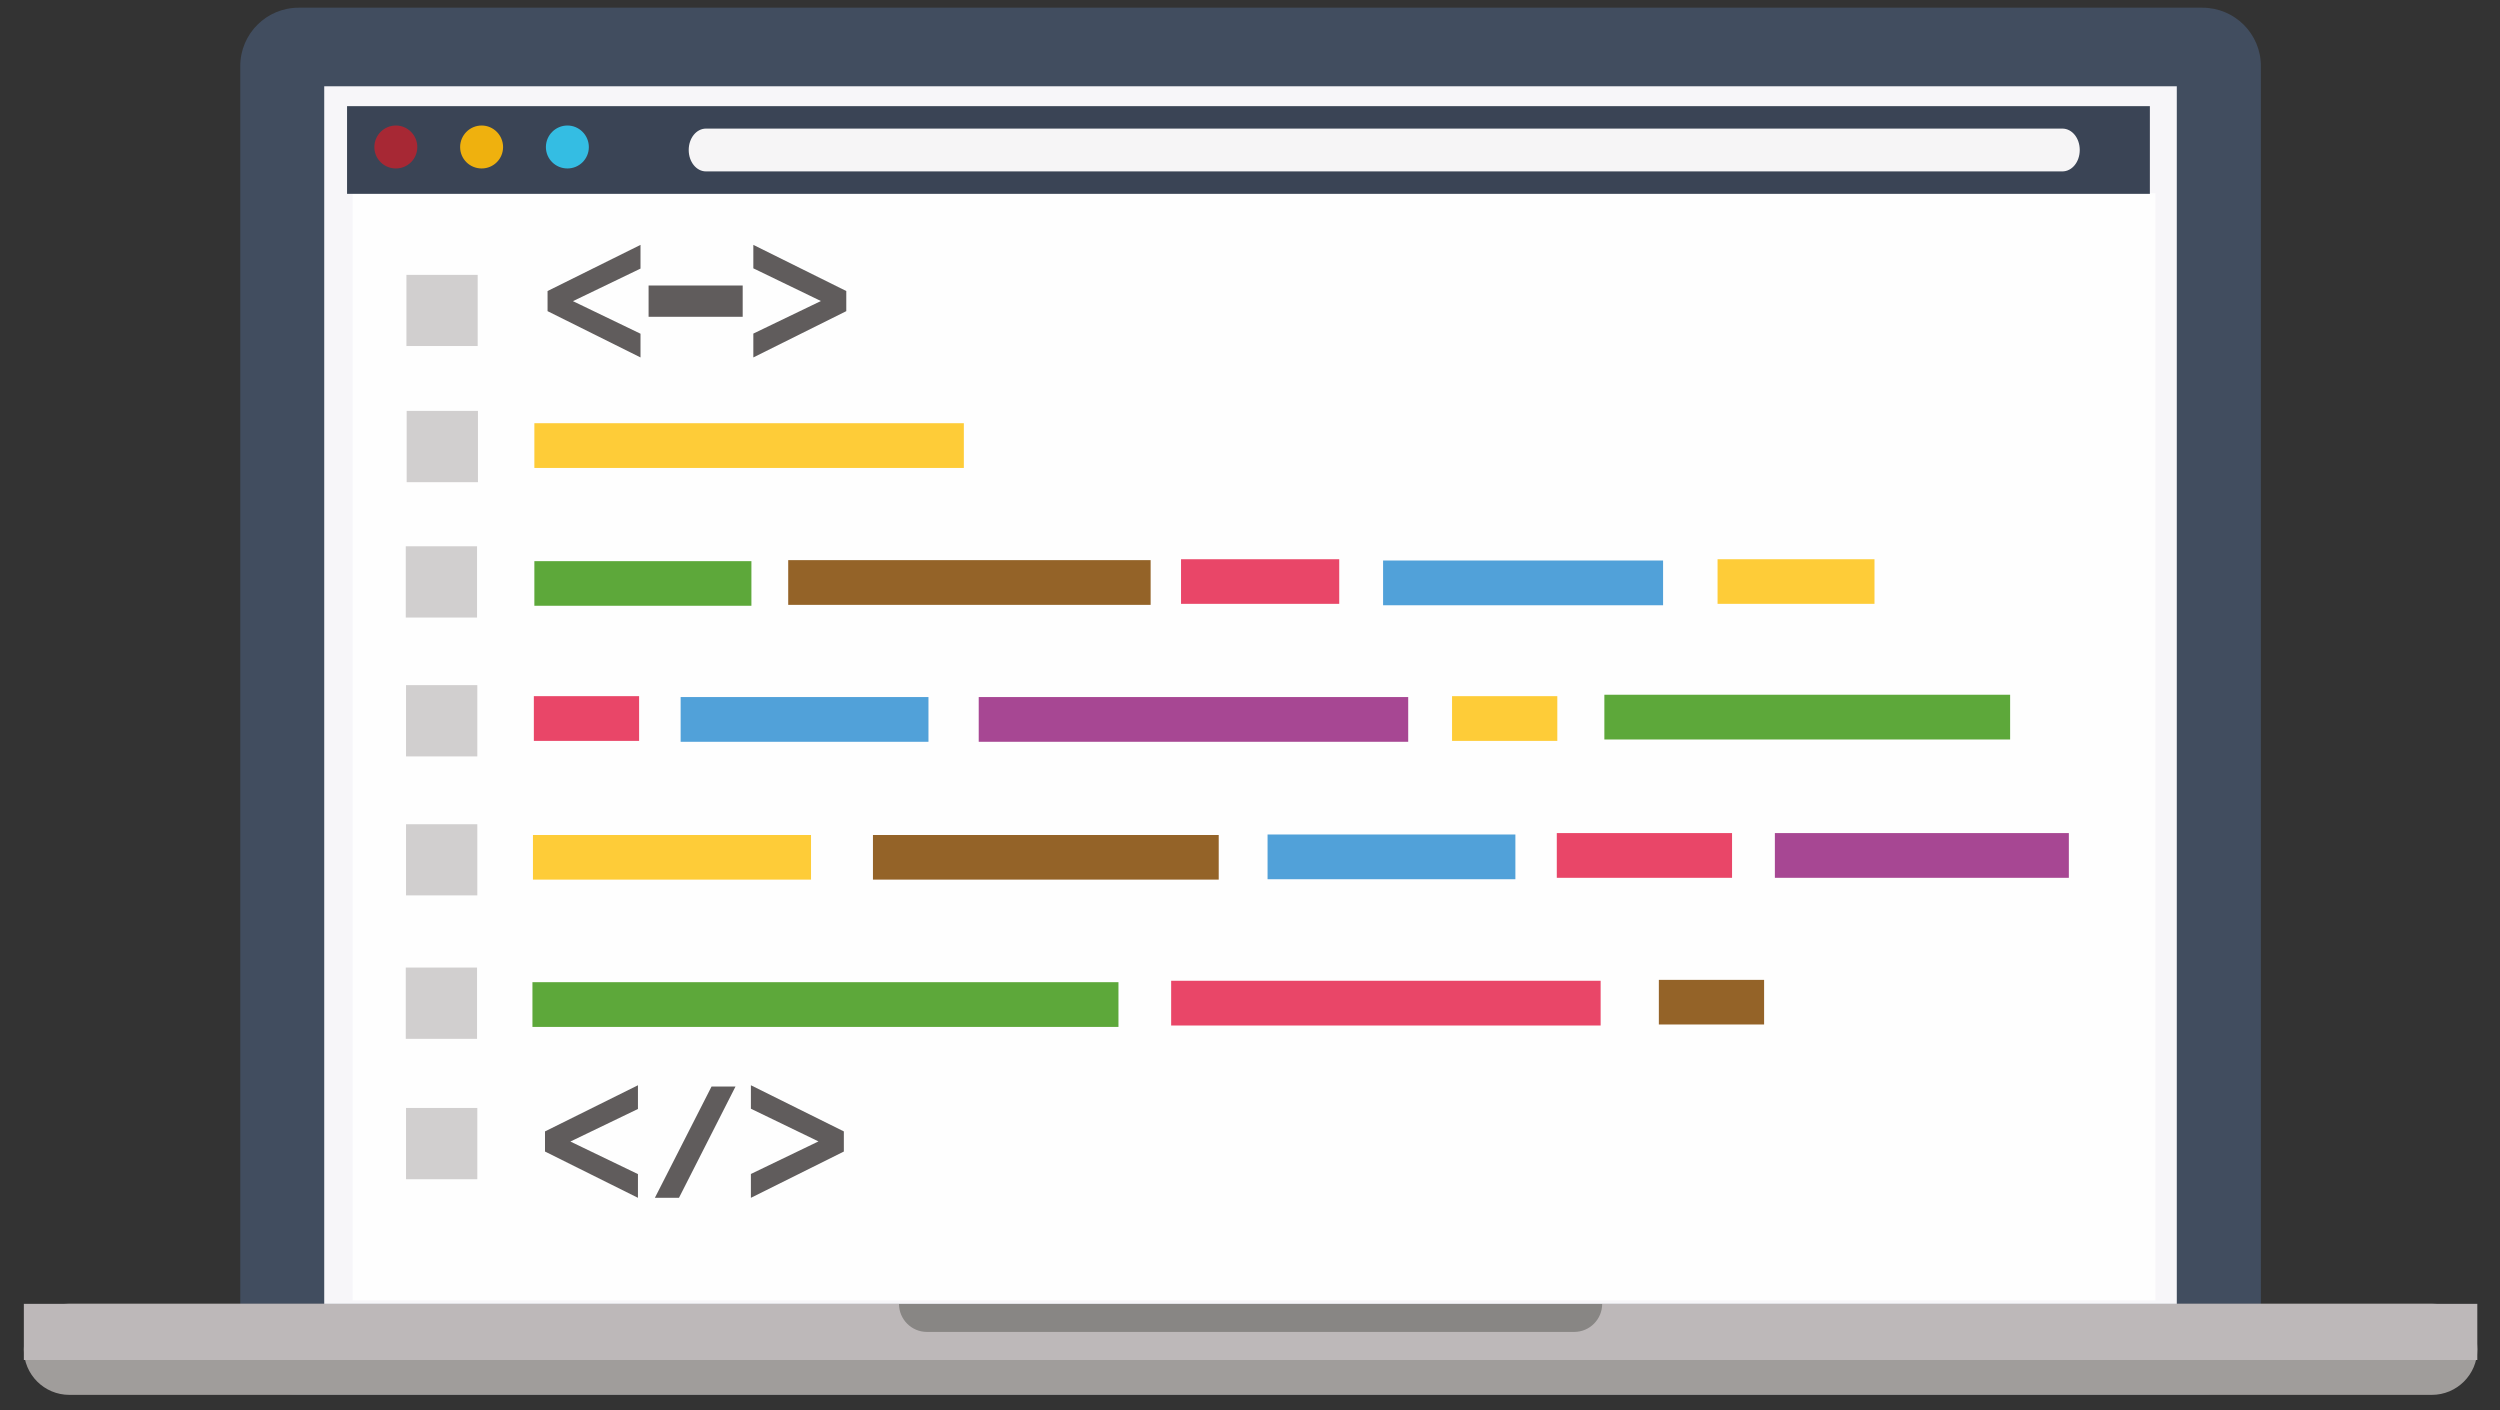<?xml version="1.0" encoding="UTF-8"?>
<!DOCTYPE svg PUBLIC "-//W3C//DTD SVG 1.1//EN" "http://www.w3.org/Graphics/SVG/1.1/DTD/svg11.dtd">
<!-- Creator: CorelDRAW X6 -->
<svg xmlns="http://www.w3.org/2000/svg" xml:space="preserve" width="195mm" height="110mm" version="1.1" style="shape-rendering:geometricPrecision; text-rendering:geometricPrecision; image-rendering:optimizeQuality; fill-rule:evenodd; clip-rule:evenodd"
viewBox="0 0 19500 11000"
 xmlns:xlink="http://www.w3.org/1999/xlink">
 <rect x="0" y="0" width="19500" height="11000" fill="#333333" stroke="none"/>
 <defs>
  <style type="text/css">
   <![CDATA[
    .fil9 {fill:#34BDE3;fill-rule:nonzero}
    .fil6 {fill:#3A4455;fill-rule:nonzero}
    .fil0 {fill:#414D5F;fill-rule:nonzero}
    .fil16 {fill:#51A1D9;fill-rule:nonzero}
    .fil14 {fill:#5DA83A;fill-rule:nonzero}
    .fil12 {fill:#605C5C;fill-rule:nonzero}
    .fil3 {fill:#888684;fill-rule:nonzero}
    .fil17 {fill:#946328;fill-rule:nonzero}
    .fil1 {fill:#A09D9B;fill-rule:nonzero}
    .fil7 {fill:#A72834;fill-rule:nonzero}
    .fil18 {fill:#A74793;fill-rule:nonzero}
    .fil2 {fill:#BDB8B9;fill-rule:nonzero}
    .fil11 {fill:#D1CFCF;fill-rule:nonzero}
    .fil15 {fill:#E94668;fill-rule:nonzero}
    .fil8 {fill:#EFB10E;fill-rule:nonzero}
    .fil10 {fill:#F6F5F6;fill-rule:nonzero}
    .fil4 {fill:#F7F6F9;fill-rule:nonzero}
    .fil13 {fill:#FECC38;fill-rule:nonzero}
    .fil5 {fill:#FEFEFE;fill-rule:nonzero}
   ]]>
  </style>
 </defs>
 <g id="Layer_x0020_1">
  <path class="fil0" d="M17635 10424c0,252 -204,456 -457,456l-14848 0c-252,0 -456,-204 -456,-456l0 -9908c0,-252 204,-456 456,-456l14848 0c253,0 457,204 457,456l0 9908z"/>
  <path class="fil1" d="M19323 10525c0,196 -159,355 -355,355l-18427 0c-196,0 -355,-159 -355,-355 0,-196 159,-356 355,-356l18427 0c196,0 355,160 355,356z"/>
  <polygon class="fil2" points="186,10608 19323,10608 19323,10170 186,10170 "/>
  <path class="fil3" d="M12497 10170c0,121 -98,219 -218,219l-5049 0c-120,0 -218,-98 -218,-219l5485 0z"/>
  <polygon class="fil4" points="2529,10170 16979,10170 16979,673 2529,673 "/>
  <polygon class="fil5" points="2751,10143 16812,10143 16812,1507 2751,1507 "/>
  <polygon class="fil6" points="2707,1512 16769,1512 16769,828 2707,828 "/>
  <path class="fil7" d="M3255 1147c0,93 -75,167 -167,167 -93,0 -168,-74 -168,-167 0,-92 75,-168 168,-168 92,0 167,76 167,168z"/>
  <path class="fil8" d="M3924 1147c0,93 -75,167 -167,167 -93,0 -168,-74 -168,-167 0,-92 75,-168 168,-168 92,0 167,76 167,168z"/>
  <path class="fil9" d="M4593 1147c0,93 -75,167 -167,167 -93,0 -168,-74 -168,-167 0,-92 75,-168 168,-168 92,0 167,76 167,168z"/>
  <path class="fil10" d="M16222 1170c0,93 -60,167 -136,167l-10579 0c-75,0 -135,-74 -135,-167 0,-93 60,-167 135,-167l10579 0c76,0 136,74 136,167z"/>
  <polygon class="fil11" points="3170,2699 3726,2699 3726,2144 3170,2144 "/>
  <polygon class="fil11" points="3172,3761 3728,3761 3728,3205 3172,3205 "/>
  <polygon class="fil11" points="3165,4817 3721,4817 3721,4261 3165,4261 "/>
  <polygon class="fil11" points="3167,5900 3723,5900 3723,5344 3167,5344 "/>
  <polygon class="fil11" points="3167,9198 3723,9198 3723,8642 3167,8642 "/>
  <polygon class="fil11" points="3165,8103 3721,8103 3721,7547 3165,7547 "/>
  <polygon class="fil11" points="3167,6984 3723,6984 3723,6429 3167,6429 "/>
  <polygon class="fil12" points="4996,1910 4996,2095 4469,2349 4996,2603 4996,2788 4271,2427 4271,2270 "/>
  <polygon class="fil12" points="5059,2471 5793,2471 5793,2227 5059,2227 "/>
  <polygon class="fil12" points="5876,2788 5876,2602 6403,2348 5876,2093 5876,1910 6601,2270 6601,2427 "/>
  <polygon class="fil13" points="4168,3650 7518,3650 7518,3301 4168,3301 "/>
  <polygon class="fil14" points="4168,4725 5861,4725 5861,4377 4168,4377 "/>
  <polygon class="fil15" points="4164,5779 4985,5779 4985,5430 4164,5430 "/>
  <polygon class="fil13" points="4157,6861 6326,6861 6326,6513 4157,6513 "/>
  <polygon class="fil14" points="4153,8010 8724,8010 8724,7661 4153,7661 "/>
  <polygon class="fil16" points="5309,5786 7242,5786 7242,5437 5309,5437 "/>
  <polygon class="fil17" points="6148,4718 8975,4718 8975,4369 6148,4369 "/>
  <polygon class="fil17" points="6809,6861 9506,6861 9506,6513 6809,6513 "/>
  <polygon class="fil15" points="9135,7999 12485,7999 12485,7650 9135,7650 "/>
  <polygon class="fil18" points="7634,5786 10984,5786 10984,5437 7634,5437 "/>
  <polygon class="fil12" points="4976,8465 4976,8650 4449,8904 4976,9158 4976,9343 4251,8982 4251,8825 "/>
  <polygon class="fil12" points="5857,9343 5857,9157 6384,8903 5857,8648 5857,8465 6582,8825 6582,8982 "/>
  <polygon class="fil12" points="5296,9343 5108,9343 5550,8475 5737,8475 "/>
  <polygon class="fil15" points="9212,4710 10446,4710 10446,4362 9212,4362 "/>
  <polygon class="fil16" points="9887,6858 11820,6858 11820,6509 9887,6509 "/>
  <polygon class="fil16" points="10788,4721 12972,4721 12972,4372 10788,4372 "/>
  <polygon class="fil13" points="13397,4710 14621,4710 14621,4362 13397,4362 "/>
  <polygon class="fil13" points="11326,5779 12147,5779 12147,5430 11326,5430 "/>
  <polygon class="fil15" points="12143,6847 13510,6847 13510,6498 12143,6498 "/>
  <polygon class="fil17" points="12939,7991 13760,7991 13760,7643 12939,7643 "/>
  <polygon class="fil14" points="12514,5768 15679,5768 15679,5419 12514,5419 "/>
  <polygon class="fil18" points="13844,6847 16137,6847 16137,6498 13844,6498 "/>
 </g>
</svg>
